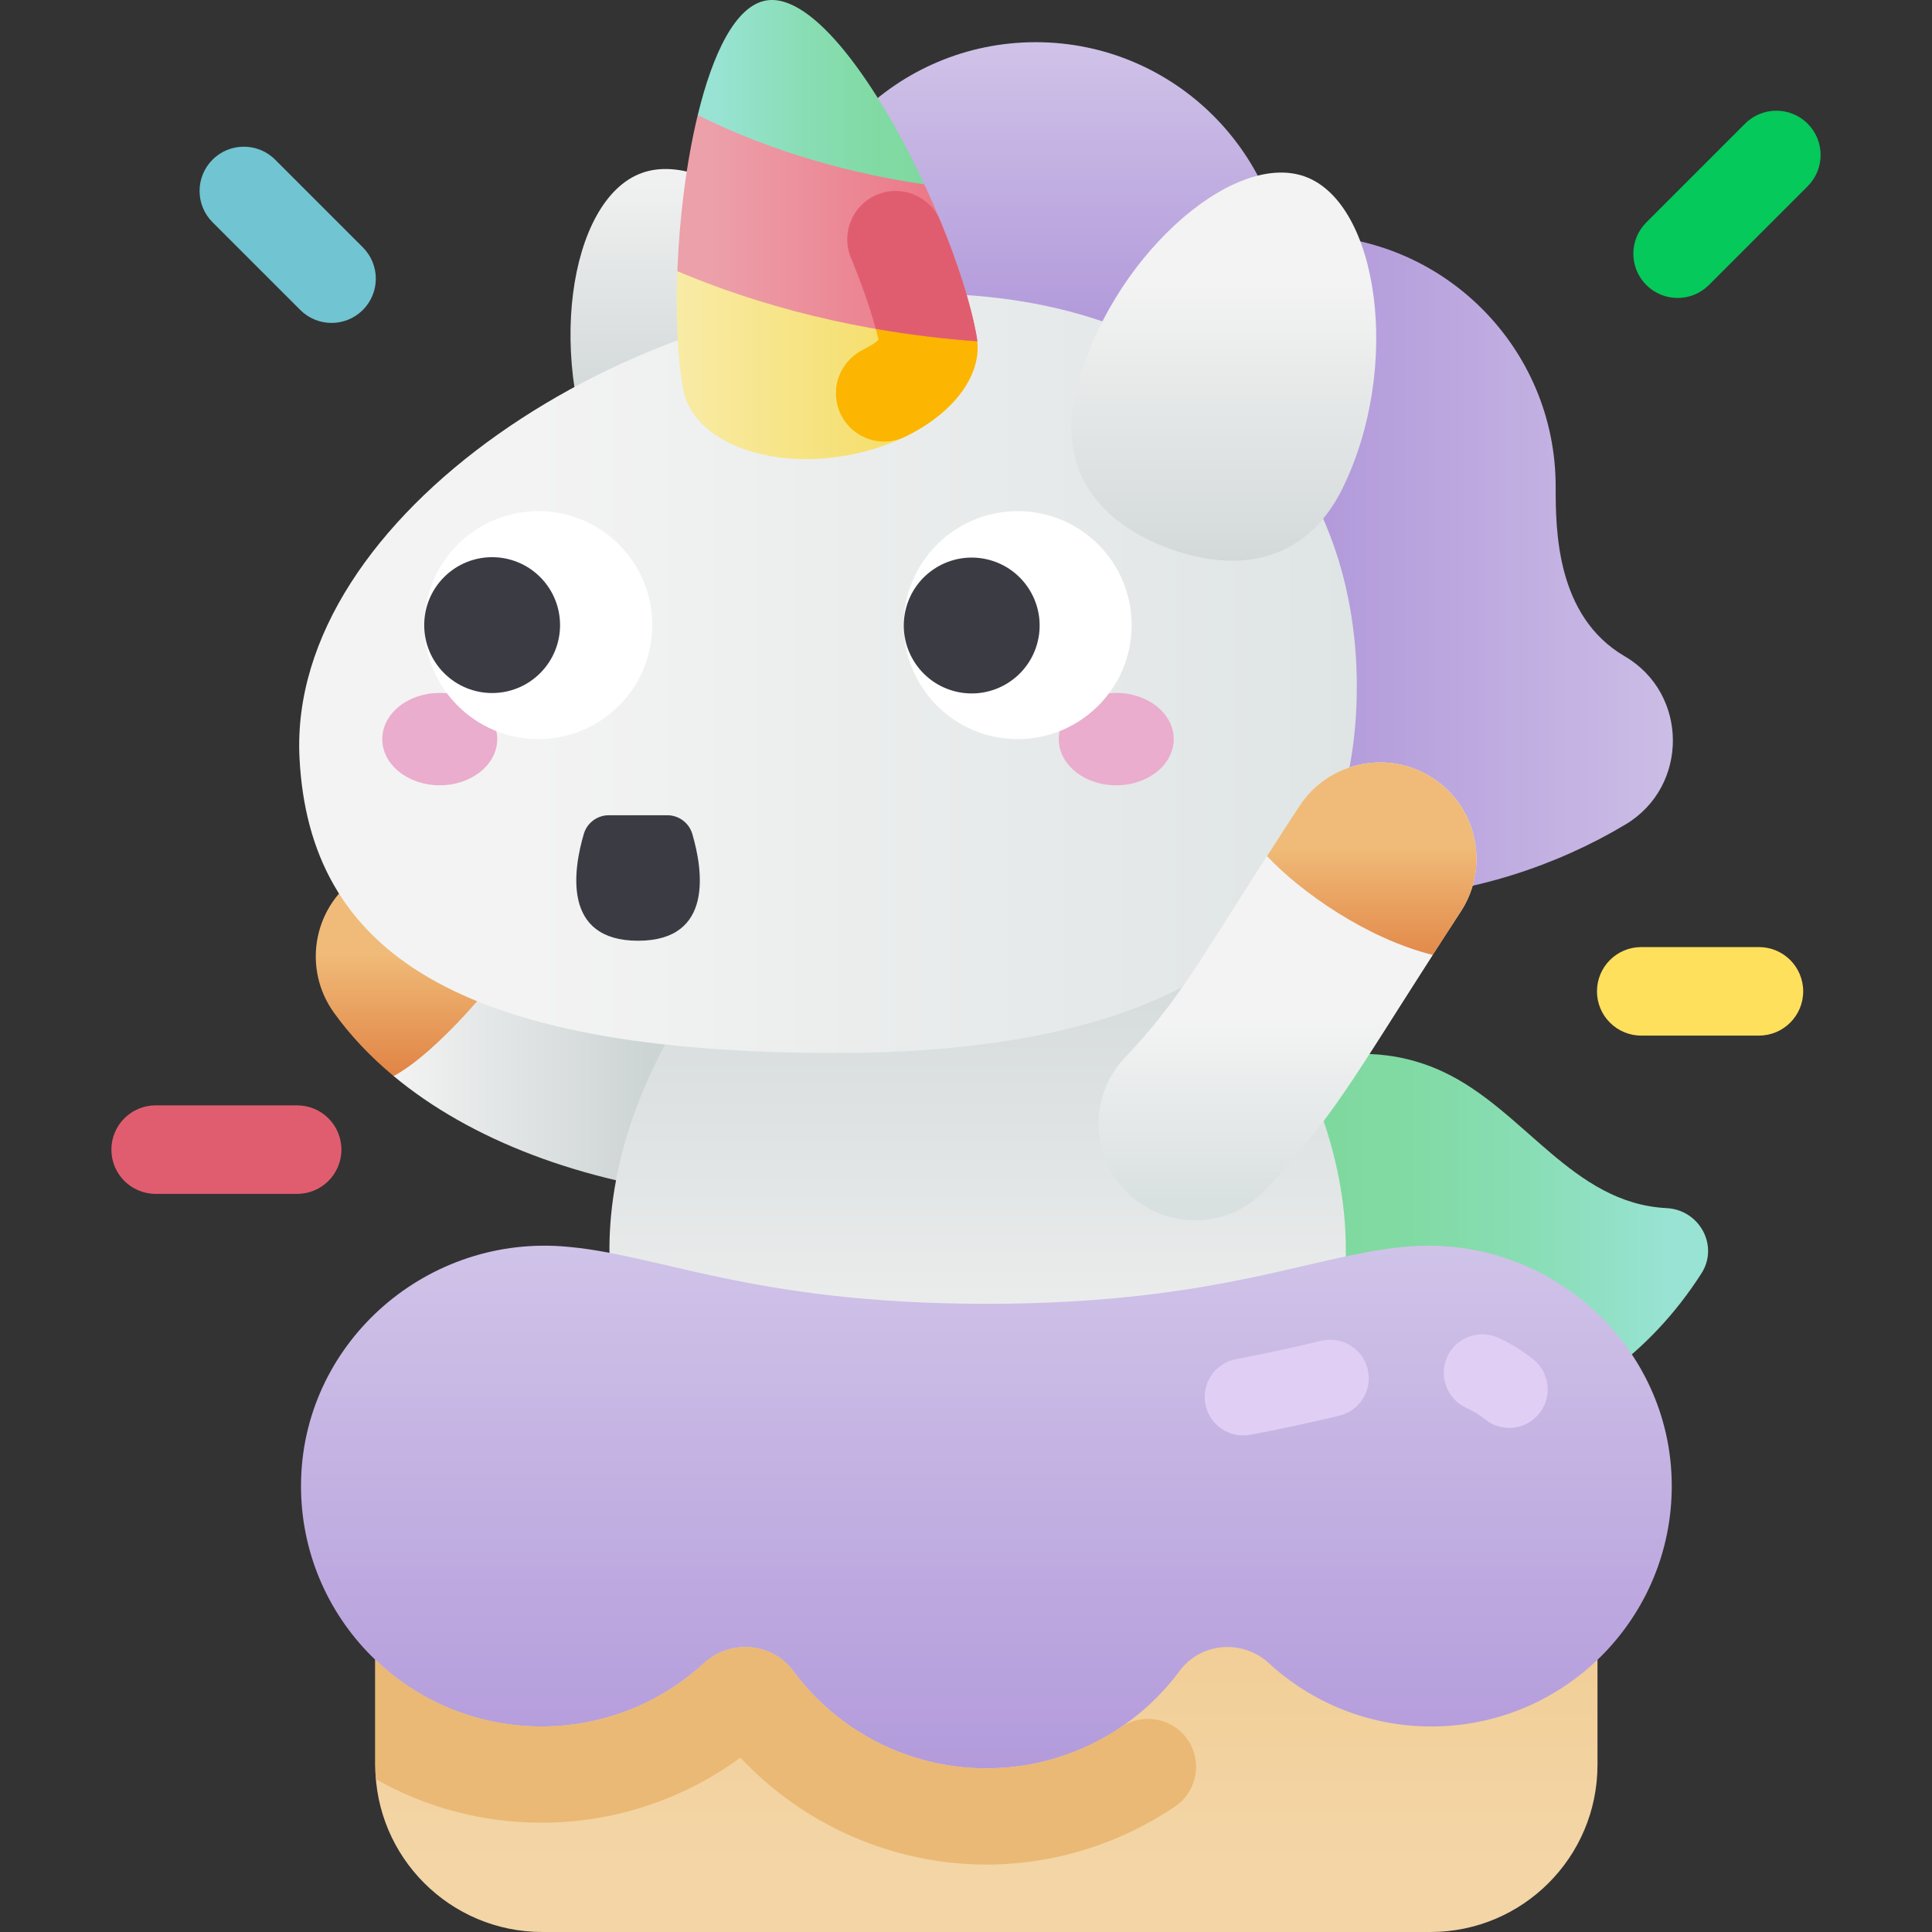 <svg id="Capa_1" enable-background="new 0 0 502 502" height="512" viewBox="0 0 502 502" width="512" xmlns="http://www.w3.org/2000/svg" xmlns:xlink="http://www.w3.org/1999/xlink"><rect x="0" y="0" width="502" height="502" fill="#333333" stroke="none"/><linearGradient id="lg1"><stop offset="0" stop-color="#7ed99e"/><stop offset=".253" stop-color="#81daa3"/><stop offset=".573" stop-color="#88ddb3"/><stop offset=".926" stop-color="#95e2cd"/><stop offset="1" stop-color="#98e3d3"/></linearGradient><linearGradient id="SVGID_1_" gradientTransform="matrix(-1 0 0 1 101.538 0)" gradientUnits="userSpaceOnUse" x1="-240.935" x2="-331.53" xlink:href="#lg1" y1="324.073" y2="324.073"/><linearGradient id="lg2"><stop offset="0" stop-color="#cdd4d4"/><stop offset="1" stop-color="#f3f3f3"/></linearGradient><linearGradient id="SVGID_2_" gradientUnits="userSpaceOnUse" x1="168.001" x2="101.7" xlink:href="#lg2" y1="276.817" y2="276.817"/><linearGradient id="lg3"><stop offset="0" stop-color="#e08243"/><stop offset="1" stop-color="#f0bb78"/></linearGradient><linearGradient id="SVGID_3_" gradientUnits="userSpaceOnUse" x1="109.142" x2="109.142" xlink:href="#lg3" y1="280.627" y2="247.576"/><linearGradient id="lg4"><stop offset="0" stop-color="#b39bdb"/><stop offset="1" stop-color="#d0c3e8"/></linearGradient><linearGradient id="SVGID_4_" gradientTransform="matrix(-1 0 0 1 101.538 0)" gradientUnits="userSpaceOnUse" x1="-244.14" x2="-349.019" xlink:href="#lg4" y1="147.28" y2="147.28"/><linearGradient id="SVGID_5_" gradientTransform="matrix(-1 0 0 1 101.538 0)" gradientUnits="userSpaceOnUse" x1="-167.569" x2="-167.569" xlink:href="#lg4" y1="82.383" y2="10.019"/><linearGradient id="SVGID_6_" gradientTransform="matrix(-1 0 0 1 102 0)" gradientUnits="userSpaceOnUse" x1="-85.846" x2="-85.846" xlink:href="#lg2" y1="113.574" y2="41.176"/><linearGradient id="SVGID_7_" gradientTransform="matrix(-1 0 0 1 101.538 0)" gradientUnits="userSpaceOnUse" x1="-152.486" x2="-152.486" xlink:href="#lg2" y1="220.717" y2="372.179"/><linearGradient id="lg5"><stop offset="0" stop-color="#d9e0e0"/><stop offset="1" stop-color="#f3f3f3"/></linearGradient><linearGradient id="SVGID_8_" gradientTransform="matrix(-1 0 0 1 101.538 0)" gradientUnits="userSpaceOnUse" x1="-314.236" x2="-35.785" xlink:href="#lg5" y1="174.949" y2="174.949"/><linearGradient id="SVGID_9_" gradientTransform="matrix(-1 0 0 1 102 0)" gradientUnits="userSpaceOnUse" x1="-153.978" x2="-64.633" y1="93.811" y2="93.811"><stop offset="0" stop-color="#f4d952"/><stop offset="1" stop-color="#f9edaf"/></linearGradient><linearGradient id="SVGID_10_" gradientTransform="matrix(-1 0 0 1 101.538 0)" gradientUnits="userSpaceOnUse" x1="-154.444" x2="-83.084" y1="59.145" y2="59.145"><stop offset="0" stop-color="#ec6f80"/><stop offset="1" stop-color="#eca0aa"/></linearGradient><linearGradient id="SVGID_11_" gradientTransform="matrix(-1 0 0 1 101.538 0)" gradientUnits="userSpaceOnUse" x1="-140.45" x2="-85.407" xlink:href="#lg1" y1="23.95" y2="23.95"/><linearGradient id="SVGID_12_" gradientTransform="matrix(-1 0 0 1 102 0)" gradientUnits="userSpaceOnUse" x1="-215.985" x2="-215.985" xlink:href="#lg2" y1="159.35" y2="73.652"/><linearGradient id="SVGID_13_" gradientTransform="matrix(1 -.028 -.028 -1 4293.093 -9923.531)" gradientUnits="userSpaceOnUse" x1="-4237.125" x2="-4237.125" xlink:href="#lg5" y1="-10127.426" y2="-10009.812"/><linearGradient id="SVGID_14_" gradientUnits="userSpaceOnUse" x1="328.858" x2="328.858" xlink:href="#lg5" y1="312.466" y2="265.426"/><linearGradient id="SVGID_15_" gradientUnits="userSpaceOnUse" x1="256.296" x2="256.296" y1="325.084" y2="482.685"><stop offset="0" stop-color="#efc27b"/><stop offset="1" stop-color="#f3d5a6"/></linearGradient><linearGradient id="SVGID_16_" gradientUnits="userSpaceOnUse" x1="256.296" x2="256.296" xlink:href="#lg4" y1="459.473" y2="323.672"/><linearGradient id="SVGID_17_" gradientUnits="userSpaceOnUse" x1="356.431" x2="356.431" xlink:href="#lg3" y1="252.881" y2="219.802"/><g><path d="m333.311 367.701c-24.643-11.491-35.304-40.783-23.813-65.426s40.783-35.304 65.426-23.813c21.237 9.903 33.583 34.203 58.116 35.449 8.539.434 13.661 9.76 9.053 16.962-27.202 42.512-77.062 51.619-108.782 36.828z" fill="url(#SVGID_1_)"/><path d="m189.805 261.006c-22.166-2.4-41.445-9.129-53.569-18.322-15.818.789-33.962 11.713-33.962 36.907 19.847 16.5 48.591 27.577 82.141 31.21 13.635 1.486 26.093-8.349 27.592-22.202 1.489-13.751-8.451-26.105-22.202-27.593z" fill="url(#SVGID_2_)"/><path d="m127.457 233.925c-8.049-11.245-23.692-13.838-34.94-5.786-11.246 8.05-13.837 23.693-5.786 34.94 4.275 5.972 9.502 11.49 15.543 16.513 10.498-5.5 28.697-25.759 33.962-36.907-3.589-2.721-6.557-5.656-8.779-8.76z" fill="url(#SVGID_3_)"/><path d="m273.565 127.562c-.113-35.999 29.309-66.457 65.309-66.466 36.086-.009 65.342 29.242 65.342 65.326 0 11.292.111 33.697 17.941 44.106 16.595 9.688 16.708 33.802.227 43.684-35.804 21.468-88.023 29.181-130.162.939 0 .001-18.448-21.104-18.657-87.589z" fill="url(#SVGID_4_)"/><circle cx="269.106" cy="76.289" fill="url(#SVGID_5_)" r="65.326"/><path d="m166.725 44.963c19.128-6.962 51.094 21.758 59.508 55.733 4.893 19.759-5.189 33.989-24.317 40.951s-35.999 2.542-44.951-15.74c-15.395-31.434-9.368-73.982 9.76-80.944z" fill="url(#SVGID_6_)"/><path d="m205.423 229.131c-59.47 57.749-51.693 116.32-35.225 133.68 16.469 17.36 43.458 25.218 83.825 25.218s67.356-7.858 83.825-25.218 24.246-75.931-35.225-133.68z" fill="url(#SVGID_7_)"/><path d="m77.828 197.071c2.596 49.616 40.155 76.537 139.284 76.537s135.435-38.902 135.435-95.265-38.254-102.055-113.053-102.055c-74.798.001-164.987 57.317-161.666 120.783z" fill="url(#SVGID_8_)"/><g><ellipse cx="114.263" cy="192.045" fill="#eaadcd" rx="14.936" ry="12.003"/><ellipse cx="290.034" cy="192.045" fill="#eaadcd" rx="14.936" ry="12.003"/><circle cx="139.87" cy="162.428" fill="#fff" r="29.618"/><ellipse cx="127.904" cy="162.428" fill="#3b3b44" rx="17.652" ry="17.652" transform="matrix(.707 -.707 .707 .707 -77.391 138.016)"/><circle cx="264.427" cy="162.428" fill="#fff" r="29.618"/><g fill="#3b3b44"><ellipse cx="252.462" cy="162.428" rx="17.652" ry="17.652" transform="matrix(.23 -.973 .973 .23 36.375 370.817)"/><path d="m173.379 211.826h-15.181c-3.007 0-5.658 1.976-6.506 4.862-2.672 9.09-5.742 27.748 14.097 27.748 19.838 0 16.769-18.659 14.097-27.748-.849-2.886-3.5-4.862-6.507-4.862z"/></g></g><g><path d="m253.94 88.676c1.307 12.953-13.598 26.081-34.067 29.691-21.077 3.716-40.067-4.068-42.415-17.387-1.428-8.101-1.904-18.943-1.463-30.519 27.785-5.281 49.615-1.315 77.945 18.215z" fill="url(#SVGID_9_)"/><path d="m224.38 90.795c1.704-.841 3.017-1.713 3.921-2.457-.22-.926-.475-1.897-.746-2.889 8.709-.772 15.678-.592 26.384 3.227.95 9.413-6.657 18.917-18.743 24.795-7.471 3.633-16.347-.917-17.789-9.098l-.015-.082c-.981-5.56 1.925-10.998 6.988-13.496z" fill="#fcb500"/><path d="m181.292 29.92c20.205-1.385 39.951 1.463 58.871 17.981 6.638 14.252 11.732 28.905 13.621 39.621.068.385.117.77.156 1.155-23.527-1.688-50.641-6.697-77.945-18.215.518-13.587 2.301-28.178 5.297-40.542z" fill="url(#SVGID_10_)"/><path d="m228.067 50.506c6.384-2.535 13.63.525 16.253 6.873 4.575 11.069 7.992 21.799 9.464 30.143.068.384.116.77.155 1.154-8.388-.602-17.238-1.636-26.384-3.227-1.494-5.465-3.734-11.858-6.452-18.441-2.678-6.487.441-13.913 6.964-16.502z" fill="#e05d6f"/><path d="m181.292 29.92c3.897-16.083 9.845-28.394 17.734-29.785 12.285-2.166 29.206 22.152 41.136 47.766-18.641-2.721-38.93-8.119-58.87-17.981z" fill="url(#SVGID_11_)"/></g><path d="m339.106 45.887c-19.128-6.962-51.094 21.758-59.508 55.733-4.893 19.759 5.189 33.989 24.317 40.951s35.999 2.542 44.951-15.74c15.394-31.434 9.368-73.982-9.76-80.944z" fill="url(#SVGID_12_)"/><path d="m293.327 310.246c-10.066-9.484-10.538-25.333-1.055-35.401 15.569-16.524 18.781-24.732 45.365-65.4 7.567-11.577 23.087-14.829 34.664-7.26 11.577 7.567 14.827 23.086 7.259 34.664-26.51 40.557-31.437 51.755-50.833 72.342-9.452 10.033-25.301 10.57-35.4 1.055z" fill="url(#SVGID_13_)"/><path d="m329.217 222.441c-19.074 29.692-23.198 37.815-36.944 52.405-9.484 10.067-9.012 25.917 1.054 35.401 10.1 9.515 25.948 8.978 35.401-1.055 17.465-18.538 23.206-29.474 43.531-61.077-8.232-13.562-25.778-27.329-43.042-25.674z" fill="url(#SVGID_14_)"/><path d="m415.083 380.205h-317.575v78.382c0 23.976 19.437 43.413 43.413 43.413h230.749c23.976 0 43.413-19.437 43.413-43.413z" fill="url(#SVGID_15_)"/><path d="m145.897 323.827c24.794 1.724 48.975 14.946 110.399 14.946s85.604-13.222 110.399-14.946c36.086-2.509 67.498 25.788 67.685 61.961.179 34.656-27.86 62.806-62.475 62.806-16.29 0-31.117-6.239-42.234-16.455-6.82-6.268-17.65-5.424-23.164 2.019-11.378 15.359-29.628 25.316-50.211 25.316s-38.833-9.957-50.211-25.316c-5.514-7.443-16.344-8.287-23.164-2.019-11.117 10.216-25.944 16.455-42.234 16.455-34.614 0-62.654-28.15-62.475-62.806.187-36.173 31.599-64.47 67.685-61.961z" fill="url(#SVGID_16_)"/><path d="m78.018 80.539-22.792-22.792c-4.491-4.491-4.491-11.772 0-16.264 4.492-4.49 11.771-4.49 16.264 0l22.792 22.792c4.491 4.491 4.491 11.772 0 16.264-4.493 4.491-11.771 4.49-16.264 0z" fill="#71c4d1"/><path d="m427.767 74.054c-4.491-4.491-4.491-11.772 0-16.264l25.658-25.658c4.492-4.49 11.772-4.49 16.264 0 4.491 4.491 4.491 11.772 0 16.264l-25.658 25.658c-4.493 4.491-11.771 4.49-16.264 0z" fill="#05c95a"/><path d="m457.032 269.083h-30.582c-6.352 0-11.5-5.148-11.5-11.5s5.148-11.5 11.5-11.5h30.582c6.352 0 11.5 5.148 11.5 11.5s-5.148 11.5-11.5 11.5z" fill="#ffe05c"/><path d="m77.21 310.211h-36.768c-6.352 0-11.5-5.148-11.5-11.5s5.148-11.5 11.5-11.5h36.768c6.352 0 11.5 5.148 11.5 11.5 0 6.351-5.149 11.5-11.5 11.5z" fill="#e05d6f"/><path d="m372.301 202.186c-11.576-7.57-27.097-4.318-34.664 7.259-3.111 4.76-5.892 9.06-8.42 12.996 8.812 9.412 26.041 21.456 43.042 25.673 2.247-3.493 4.663-7.228 7.302-11.264 7.567-11.578 4.316-27.098-7.26-34.664z" fill="url(#SVGID_17_)"/><path d="m308.135 451.409c-4.072-5.232-11.471-6.287-16.967-2.579-9.957 6.719-21.954 10.644-34.872 10.644-20.583 0-38.833-9.958-50.211-25.316-5.514-7.443-16.344-8.287-23.164-2.019-11.117 10.216-25.944 16.455-42.234 16.455-16.756 0-31.959-6.609-43.178-17.347v27.34c0 1.254.065 2.493.17 3.72 12.975 7.352 27.681 11.287 43.008 11.287 18.728 0 36.756-5.947 51.687-16.908 16.433 17.552 39.674 27.788 63.923 27.788 17.619 0 34.706-5.408 49.036-15.098 5.957-4.03 7.219-12.291 2.802-17.967z" fill="#eab975"/><g fill="#e1cef5"><path d="m385.908 368.825c-1.506-1.203-3.16-2.22-4.919-3.022-5.025-2.292-7.241-8.224-4.949-13.248 2.293-5.025 8.229-7.238 13.248-4.949 3.254 1.484 6.316 3.366 9.104 5.594 4.315 3.448 5.018 9.74 1.57 14.055-3.442 4.307-9.734 5.022-14.054 1.57z"/><path d="m313.188 364.794c-1.005-5.431 2.583-10.647 8.014-11.652 8.241-1.525 15.187-3.121 22.164-4.758 5.377-1.268 10.758 2.074 12.02 7.451s-2.074 10.758-7.451 12.02c-6.934 1.627-14.428 3.35-23.094 4.953-5.393 1.003-10.641-2.551-11.653-8.014z"/></g></g></svg>